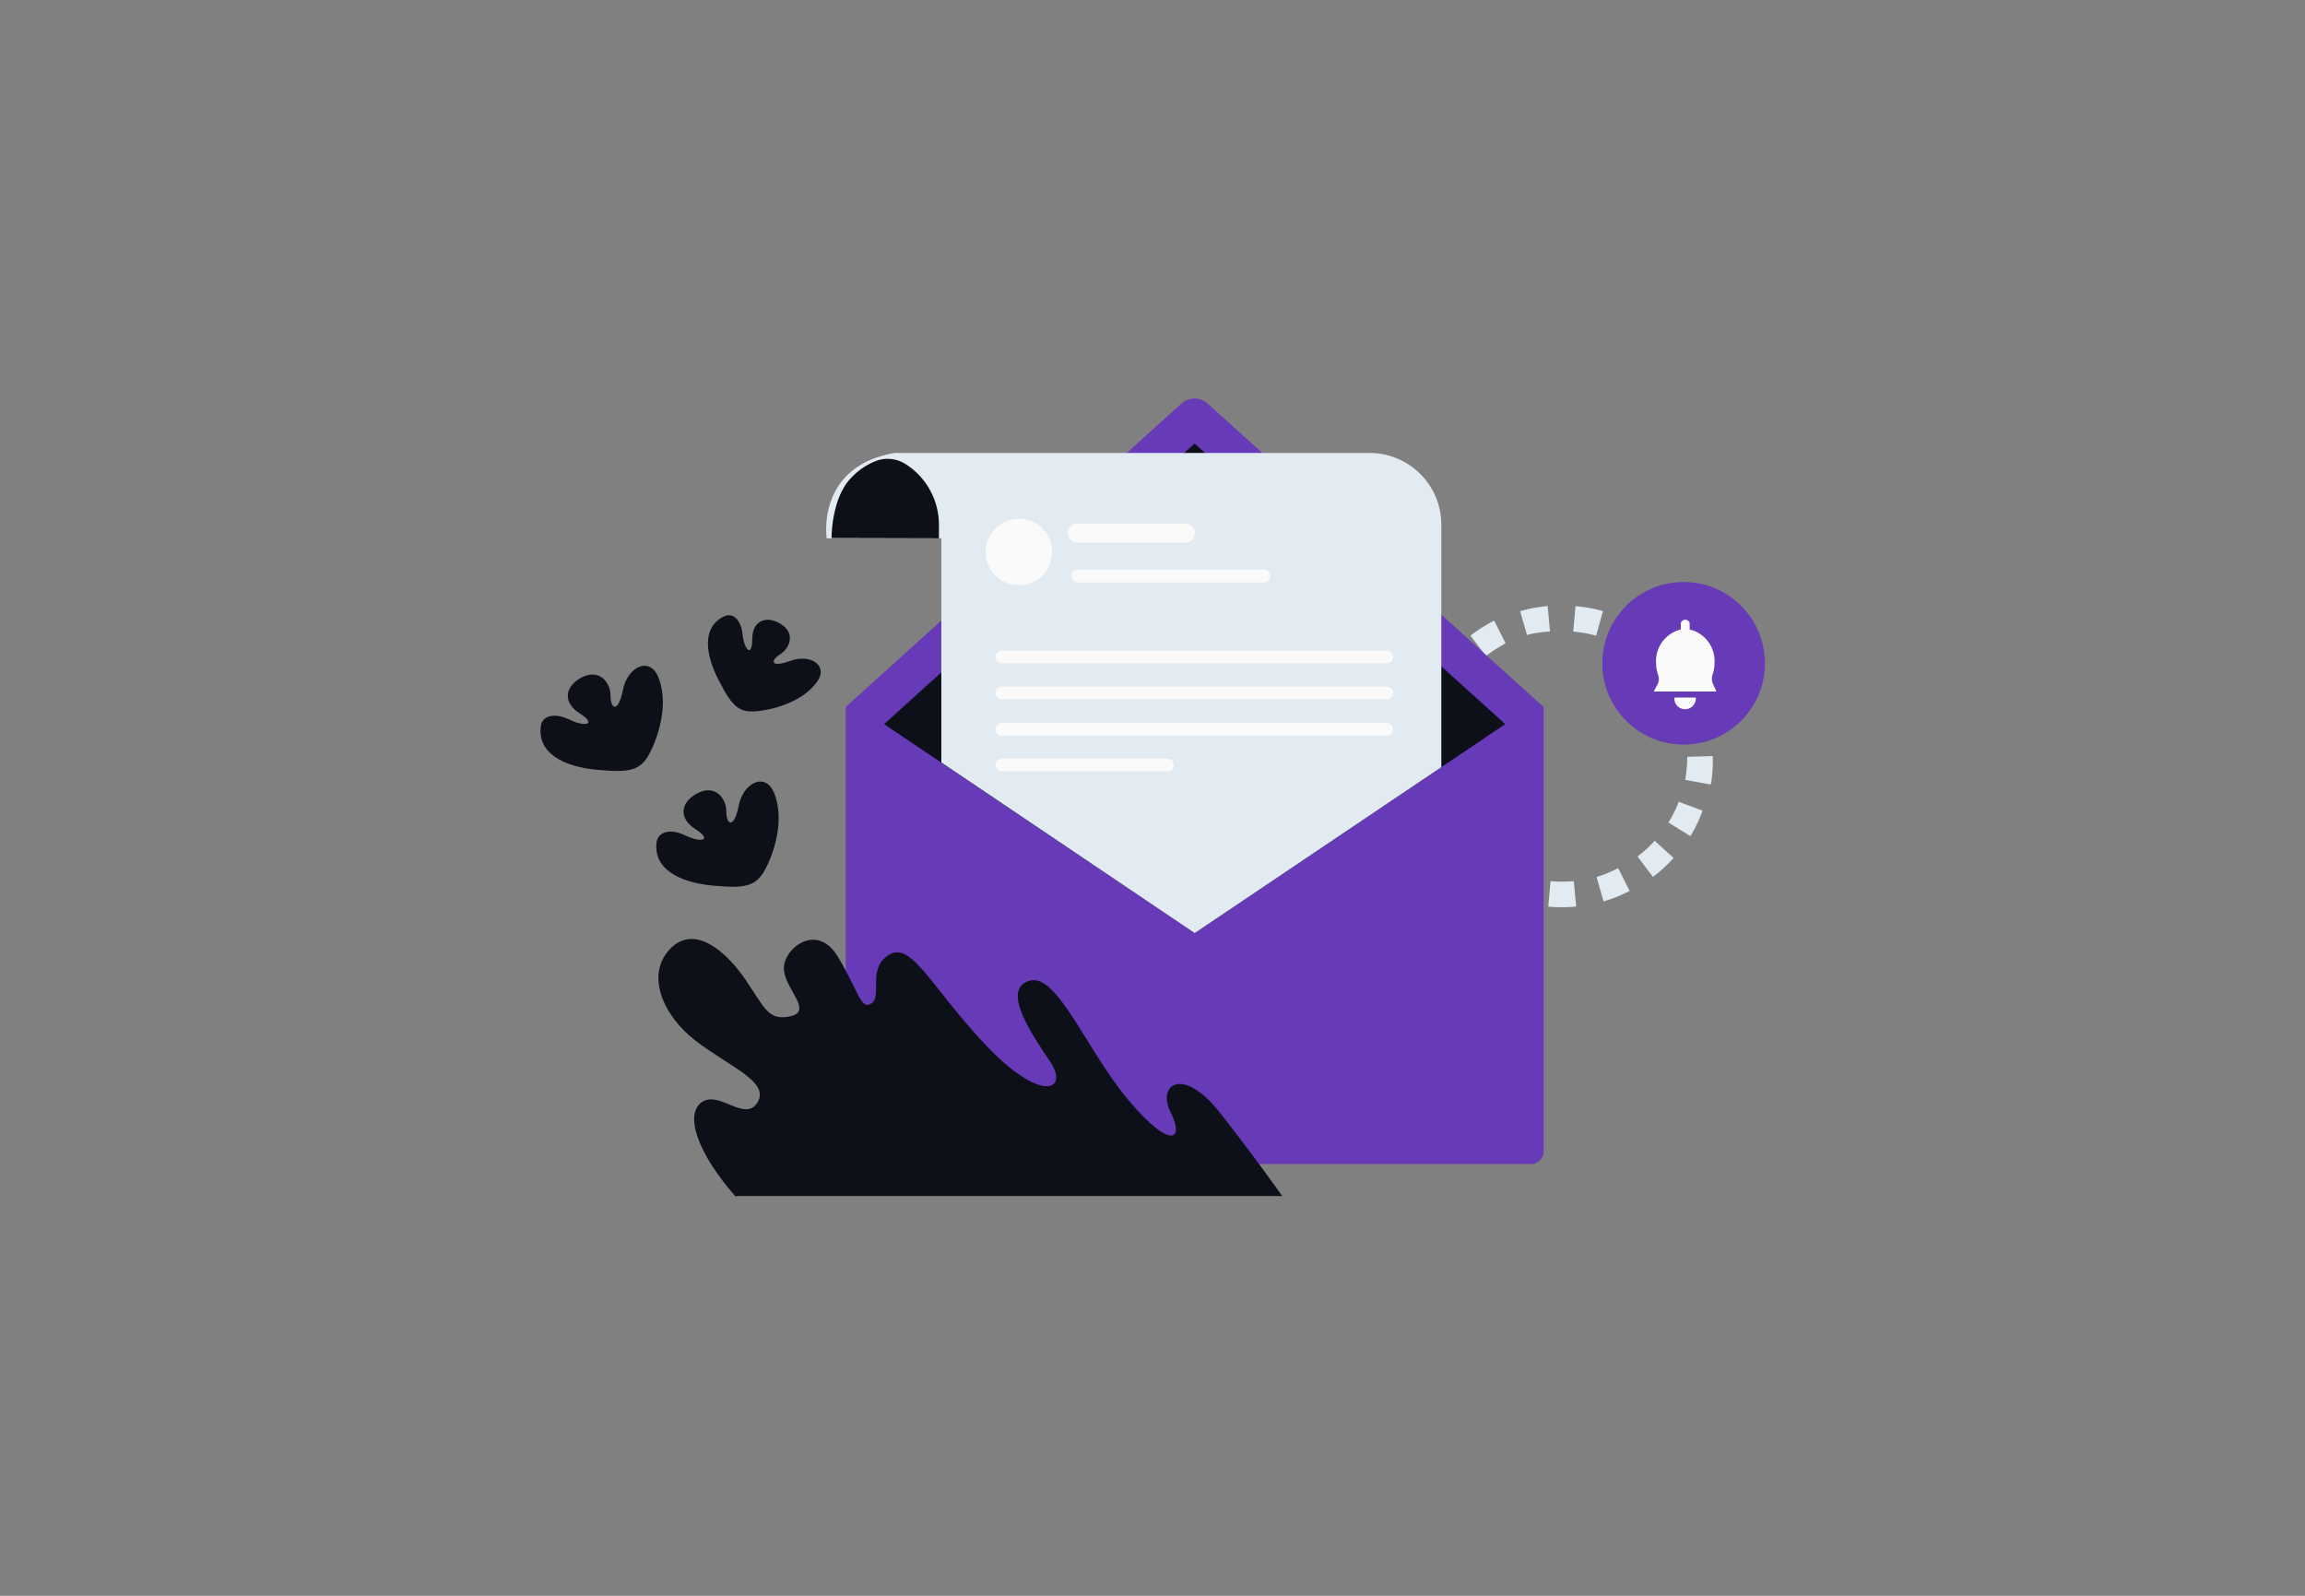 <svg id="Layer_1" data-name="Layer 1" xmlns="http://www.w3.org/2000/svg" viewBox="0 0 260 180"><rect x="0" y="0" width="260" height="180" fill="#808080" stroke="none"/><title>Flat Web Illustrations Pack - Scene 38</title><path d="M176.2,102.33c-.52,0-1,0-1.56-.07l.26-2.87a15.28,15.28,0,0,0,2.62,0l.27,2.87C177.26,102.31,176.73,102.33,176.2,102.33Zm-4.66-.64a17.2,17.2,0,0,1-2.94-1.14L169.89,98a13.37,13.37,0,0,0,2.44.94Zm9.34,0-.79-2.77a14.18,14.18,0,0,0,2.44-1l1.29,2.58A17.2,17.2,0,0,1,180.88,101.68Zm-15-2.78a17.29,17.29,0,0,1-2.33-2.12l2.13-2a14.15,14.15,0,0,0,1.94,1.77Zm20.57,0-1.74-2.3a14.15,14.15,0,0,0,1.94-1.77l2.13,1.94A16.78,16.78,0,0,1,186.49,98.88Zm-24.8-4.61a16.5,16.5,0,0,1-1.41-2.82l2.69-1a13.82,13.82,0,0,0,1.17,2.34Zm29,0-2.45-1.52a13.77,13.77,0,0,0,1.16-2.34l2.69,1A16.46,16.46,0,0,1,190.72,94.24Zm-31.31-5.81a17.39,17.39,0,0,1-.29-3.14H162a15.07,15.07,0,0,0,.25,2.6Zm33.57,0-2.83-.53a14.13,14.13,0,0,0,.24-2.6l2.88-.07v.07A16.35,16.35,0,0,1,193,88.39Zm-30.74-5.71-2.84-.52a17.56,17.56,0,0,1,.85-3l2.7,1A12.93,12.93,0,0,0,162.24,82.68Zm27.9-.09a13.62,13.62,0,0,0-.73-2.51L192.1,79a16.9,16.9,0,0,1,.87,3Zm-26-4.78-2.46-1.51a17.15,17.15,0,0,1,1.9-2.52l2.13,1.94A15.21,15.21,0,0,0,164.11,77.81Zm24.13-.07a14.67,14.67,0,0,0-1.59-2.08l2.12-2a16.53,16.53,0,0,1,1.91,2.5ZM167.61,74l-1.74-2.3A17,17,0,0,1,168.54,70l1.29,2.57A15.55,15.55,0,0,0,167.61,74Zm17.1,0a13.49,13.49,0,0,0-2.23-1.37l1.28-2.59a17.53,17.53,0,0,1,2.68,1.65Zm-12.44-2.29-.8-2.77a16.29,16.29,0,0,1,3.1-.58l.27,2.87A13.87,13.87,0,0,0,172.27,71.61Zm7.77,0a14.11,14.11,0,0,0-2.58-.47l.25-2.87a17.08,17.08,0,0,1,3.1.56Z" fill="#e2eaf2"/><circle cx="189.91" cy="74.82" r="9.17" fill="#673AB7"/><path d="M191.28,78.68a1.21,1.21,0,1,1-2.41,0Z" fill="#fafafa"/><path d="M186.54,78h7.07l-.42-.94a1.38,1.38,0,0,1,0-1,4.24,4.24,0,0,0,.21-1.35A3.67,3.67,0,0,0,190.59,71v-.72a.52.52,0,0,0-1,0V71a3.67,3.67,0,0,0-2.79,3.74,4.24,4.24,0,0,0,.22,1.35,1.38,1.38,0,0,1,0,1Z" fill="#fafafa"/><path d="M174.12,79.75,136.24,45.54a2.22,2.22,0,0,0-3,0L95.39,79.75v50.12a1.45,1.45,0,0,0,1.44,1.44h75.85a1.45,1.45,0,0,0,1.44-1.44Z" fill="#673AB7"/><polygon points="99.72 81.68 134.75 50.03 169.79 81.68 134.76 105.25 99.72 81.68" fill="#0d1019"/><path d="M100.93,51.09h53.55a8.1,8.1,0,0,1,8.1,8.1V86.53l-27.82,18.72L106.18,86V60.72H93.25S92,52.62,100.93,51.09Z" fill="#e2eaf2"/><path d="M105.91,60.72V59.19a8.11,8.11,0,0,0-3.82-6.88A3.74,3.74,0,0,0,98.8,52a7.6,7.6,0,0,0-3,2.13c-2.05,2.39-2,6.56-2,6.56Z" fill="#0d1019"/><circle cx="114.93" cy="62.26" r="3.75" fill="#fafafa"/><path d="M133.68,61.22H121.54a1.08,1.08,0,0,1,0-2.16h12.14a1.08,1.08,0,0,1,0,2.16Z" fill="#fafafa"/><path d="M142.56,65.7h-21a.72.72,0,1,1,0-1.44h21a.72.72,0,1,1,0,1.44Z" fill="#fafafa"/><path d="M156.46,74.82H113a.72.72,0,0,1,0-1.44h43.44a.72.72,0,0,1,0,1.44Z" fill="#fafafa"/><path d="M156.46,78.89H113a.72.72,0,0,1,0-1.44h43.44a.72.72,0,0,1,0,1.44Z" fill="#fafafa"/><path d="M156.46,83H113a.72.72,0,0,1,0-1.44h43.44a.72.72,0,0,1,0,1.44Z" fill="#fafafa"/><path d="M131.69,87H113a.72.72,0,1,1,0-1.44h18.67a.72.72,0,0,1,0,1.44Z" fill="#fafafa"/><path d="M74.06,95c-.37,3,2.52,4.55,6.42,4.9s5,.06,6.14-2.45,1.68-5.59.7-8-3.49-1.17-4,1.44-1.39,2.19-1.39.66-1.26-3.08-3.21-2.1-2.24,2.83-.28,4.07.69,1.6-1.12.72S74.2,93.9,74.06,95Z" fill="#0d1019"/><path d="M61,81.94c-.37,3,2.52,4.55,6.43,4.9s5,.06,6.13-2.45,1.68-5.59.7-8-3.49-1.17-4,1.44-1.39,2.19-1.39.66-1.26-3.08-3.21-2.1-2.24,2.83-.28,4.07.7,1.6-1.12.72S61.1,80.8,61,81.94Z" fill="#0d1019"/><path d="M81.69,69.52c-2.44,1.15-2.24,4.06-.64,7.18s2.34,3.82,4.77,3.47,5-1.4,6.34-3.26-.78-3.19-3-2.37-2.32,0-1.16-.74,1.72-2.42.05-3.43-3.2-.33-3.2,1.73-.88,1.29-1.08-.5S82.62,69.08,81.69,69.52Z" fill="#0d1019"/><path d="M83,135c-4.34-4.93-5.81-9.3-3.84-10.68s4.92,2.36,6.3,0-3.35-4.07-7.09-7-5.52-7.49-2.76-10.31,6.31.33,8.47,3.48,2.56,4.73,5.12,4.13-.78-3.15-.78-5.41,3.74-5.22,6.1-1.28,2.56,6,3.75,5.27-.18-3.4,1.38-5c2.85-2.83,4.82,2.49,11.32,9.45s9.65,5.33,7.49,2.11-5.52-8.15-2.37-9.13,6.46,7.84,11.21,13.48,6.33,4.5,4.75,1.36,1.38-5.26,5.52,0,7.06,9.44,7.06,9.44H83Z" fill="#0d1019"/></svg>